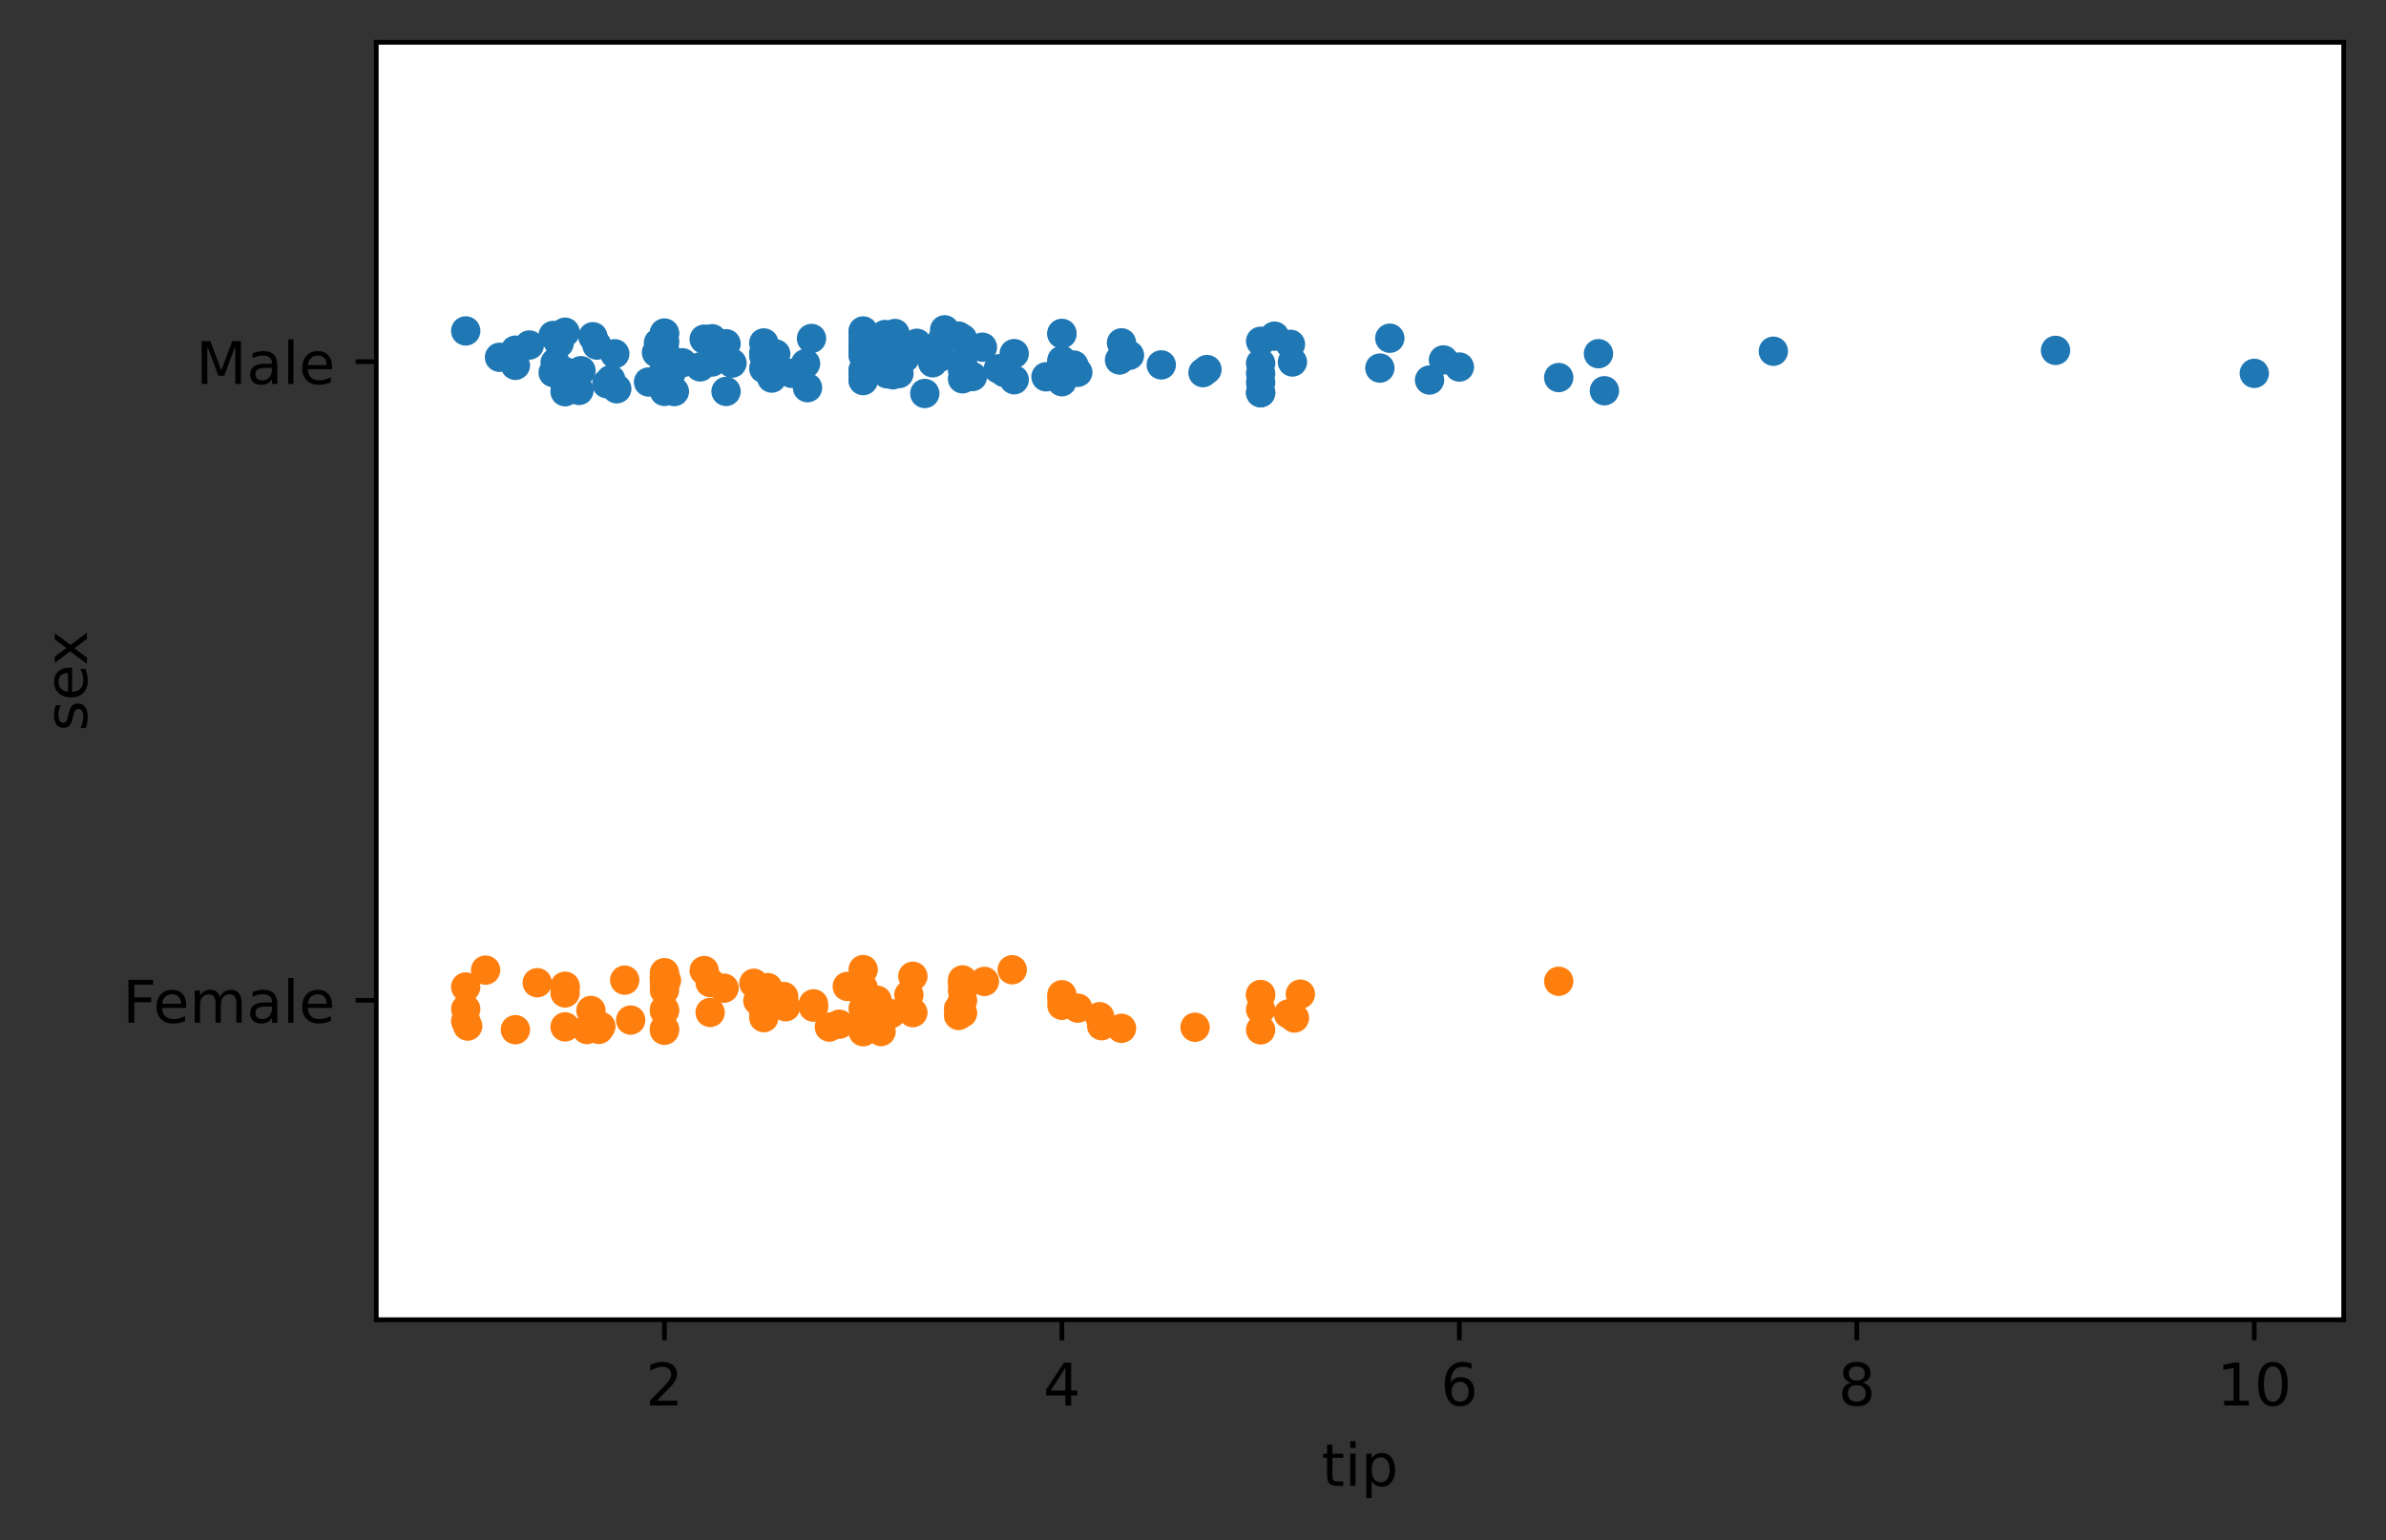 <?xml version="1.0" encoding="utf-8" standalone="no"?>
<!DOCTYPE svg PUBLIC "-//W3C//DTD SVG 1.1//EN"
  "http://www.w3.org/Graphics/SVG/1.1/DTD/svg11.dtd">
<!-- Created with matplotlib (https://matplotlib.org/) -->
<svg height="262.196pt" version="1.1" viewBox="0 0 406.033 262.196" width="406.033pt" xmlns="http://www.w3.org/2000/svg" xmlns:xlink="http://www.w3.org/1999/xlink">
 <rect x="0" y="0" width="406.033" height="262.196" fill="#333333" stroke="none"/>

 <defs>
  <style type="text/css">*{stroke-linecap:butt;stroke-linejoin:round;}</style>
 </defs>
 <g id="figure_1">
  <g id="patch_1">
   <path d="M 0 262.196 
L 406.033 262.196 
L 406.033 0 
L 0 0 
z
" style="fill:none;"/>
  </g>
  <g id="axes_1">
   <g id="patch_2">
    <path d="M 64.033 224.64 
L 398.833 224.64 
L 398.833 7.2 
L 64.033 7.2 
z
" style="fill:#ffffff;"/>
   </g>
   <g id="matplotlib.axis_1">
    <g id="xtick_1">
     <g id="line2d_1">
      <defs>
       <path d="M 0 0 
L 0 3.5 
" id="maabe9608e2" style="stroke:#000000;stroke-width:0.8;"/>
      </defs>
      <g>
       <use style="stroke:#000000;stroke-width:0.8;" x="113.069" xlink:href="#maabe9608e2" y="224.64"/>
      </g>
     </g>
     <g id="text_1">
      <!-- 2 -->
      <g transform="translate(109.888 239.238)scale(0.1 -0.1)">
       <defs>
        <path d="M 19.188 8.297 
L 53.609 8.297 
L 53.609 0 
L 7.328 0 
L 7.328 8.297 
Q 12.938 14.109 22.625 23.891 
Q 32.328 33.688 34.812 36.531 
Q 39.547 41.844 41.422 45.531 
Q 43.312 49.219 43.312 52.781 
Q 43.312 58.594 39.234 62.25 
Q 35.156 65.922 28.609 65.922 
Q 23.969 65.922 18.812 64.312 
Q 13.672 62.703 7.812 59.422 
L 7.812 69.391 
Q 13.766 71.781 18.938 73 
Q 24.125 74.219 28.422 74.219 
Q 39.75 74.219 46.484 68.547 
Q 53.219 62.891 53.219 53.422 
Q 53.219 48.922 51.531 44.891 
Q 49.859 40.875 45.406 35.406 
Q 44.188 33.984 37.641 27.219 
Q 31.109 20.453 19.188 8.297 
z
" id="DejaVuSans-50"/>
       </defs>
       <use xlink:href="#DejaVuSans-50"/>
      </g>
     </g>
    </g>
    <g id="xtick_2">
     <g id="line2d_2">
      <g>
       <use style="stroke:#000000;stroke-width:0.8;" x="180.706" xlink:href="#maabe9608e2" y="224.64"/>
      </g>
     </g>
     <g id="text_2">
      <!-- 4 -->
      <g transform="translate(177.524 239.238)scale(0.1 -0.1)">
       <defs>
        <path d="M 37.797 64.312 
L 12.891 25.391 
L 37.797 25.391 
z
M 35.203 72.906 
L 47.609 72.906 
L 47.609 25.391 
L 58.016 25.391 
L 58.016 17.188 
L 47.609 17.188 
L 47.609 0 
L 37.797 0 
L 37.797 17.188 
L 4.891 17.188 
L 4.891 26.703 
z
" id="DejaVuSans-52"/>
       </defs>
       <use xlink:href="#DejaVuSans-52"/>
      </g>
     </g>
    </g>
    <g id="xtick_3">
     <g id="line2d_3">
      <g>
       <use style="stroke:#000000;stroke-width:0.8;" x="248.342" xlink:href="#maabe9608e2" y="224.64"/>
      </g>
     </g>
     <g id="text_3">
      <!-- 6 -->
      <g transform="translate(245.161 239.238)scale(0.1 -0.1)">
       <defs>
        <path d="M 33.016 40.375 
Q 26.375 40.375 22.484 35.828 
Q 18.609 31.297 18.609 23.391 
Q 18.609 15.531 22.484 10.953 
Q 26.375 6.391 33.016 6.391 
Q 39.656 6.391 43.531 10.953 
Q 47.406 15.531 47.406 23.391 
Q 47.406 31.297 43.531 35.828 
Q 39.656 40.375 33.016 40.375 
z
M 52.594 71.297 
L 52.594 62.312 
Q 48.875 64.062 45.094 64.984 
Q 41.312 65.922 37.594 65.922 
Q 27.828 65.922 22.672 59.328 
Q 17.531 52.734 16.797 39.406 
Q 19.672 43.656 24.016 45.922 
Q 28.375 48.188 33.594 48.188 
Q 44.578 48.188 50.953 41.516 
Q 57.328 34.859 57.328 23.391 
Q 57.328 12.156 50.688 5.359 
Q 44.047 -1.422 33.016 -1.422 
Q 20.359 -1.422 13.672 8.266 
Q 6.984 17.969 6.984 36.375 
Q 6.984 53.656 15.188 63.938 
Q 23.391 74.219 37.203 74.219 
Q 40.922 74.219 44.703 73.484 
Q 48.484 72.75 52.594 71.297 
z
" id="DejaVuSans-54"/>
       </defs>
       <use xlink:href="#DejaVuSans-54"/>
      </g>
     </g>
    </g>
    <g id="xtick_4">
     <g id="line2d_4">
      <g>
       <use style="stroke:#000000;stroke-width:0.8;" x="315.978" xlink:href="#maabe9608e2" y="224.64"/>
      </g>
     </g>
     <g id="text_4">
      <!-- 8 -->
      <g transform="translate(312.797 239.238)scale(0.1 -0.1)">
       <defs>
        <path d="M 31.781 34.625 
Q 24.75 34.625 20.719 30.859 
Q 16.703 27.094 16.703 20.516 
Q 16.703 13.922 20.719 10.156 
Q 24.75 6.391 31.781 6.391 
Q 38.812 6.391 42.859 10.172 
Q 46.922 13.969 46.922 20.516 
Q 46.922 27.094 42.891 30.859 
Q 38.875 34.625 31.781 34.625 
z
M 21.922 38.812 
Q 15.578 40.375 12.031 44.719 
Q 8.5 49.078 8.5 55.328 
Q 8.5 64.062 14.719 69.141 
Q 20.953 74.219 31.781 74.219 
Q 42.672 74.219 48.875 69.141 
Q 55.078 64.062 55.078 55.328 
Q 55.078 49.078 51.531 44.719 
Q 48 40.375 41.703 38.812 
Q 48.828 37.156 52.797 32.312 
Q 56.781 27.484 56.781 20.516 
Q 56.781 9.906 50.312 4.234 
Q 43.844 -1.422 31.781 -1.422 
Q 19.734 -1.422 13.25 4.234 
Q 6.781 9.906 6.781 20.516 
Q 6.781 27.484 10.781 32.312 
Q 14.797 37.156 21.922 38.812 
z
M 18.312 54.391 
Q 18.312 48.734 21.844 45.562 
Q 25.391 42.391 31.781 42.391 
Q 38.141 42.391 41.719 45.562 
Q 45.312 48.734 45.312 54.391 
Q 45.312 60.062 41.719 63.234 
Q 38.141 66.406 31.781 66.406 
Q 25.391 66.406 21.844 63.234 
Q 18.312 60.062 18.312 54.391 
z
" id="DejaVuSans-56"/>
       </defs>
       <use xlink:href="#DejaVuSans-56"/>
      </g>
     </g>
    </g>
    <g id="xtick_5">
     <g id="line2d_5">
      <g>
       <use style="stroke:#000000;stroke-width:0.8;" x="383.615" xlink:href="#maabe9608e2" y="224.64"/>
      </g>
     </g>
     <g id="text_5">
      <!-- 10 -->
      <g transform="translate(377.252 239.238)scale(0.1 -0.1)">
       <defs>
        <path d="M 12.406 8.297 
L 28.516 8.297 
L 28.516 63.922 
L 10.984 60.406 
L 10.984 69.391 
L 28.422 72.906 
L 38.281 72.906 
L 38.281 8.297 
L 54.391 8.297 
L 54.391 0 
L 12.406 0 
z
" id="DejaVuSans-49"/>
        <path d="M 31.781 66.406 
Q 24.172 66.406 20.328 58.906 
Q 16.5 51.422 16.5 36.375 
Q 16.5 21.391 20.328 13.891 
Q 24.172 6.391 31.781 6.391 
Q 39.453 6.391 43.281 13.891 
Q 47.125 21.391 47.125 36.375 
Q 47.125 51.422 43.281 58.906 
Q 39.453 66.406 31.781 66.406 
z
M 31.781 74.219 
Q 44.047 74.219 50.516 64.516 
Q 56.984 54.828 56.984 36.375 
Q 56.984 17.969 50.516 8.266 
Q 44.047 -1.422 31.781 -1.422 
Q 19.531 -1.422 13.062 8.266 
Q 6.594 17.969 6.594 36.375 
Q 6.594 54.828 13.062 64.516 
Q 19.531 74.219 31.781 74.219 
z
" id="DejaVuSans-48"/>
       </defs>
       <use xlink:href="#DejaVuSans-49"/>
       <use x="63.623" xlink:href="#DejaVuSans-48"/>
      </g>
     </g>
    </g>
    <g id="text_6">
     <!-- tip -->
     <g transform="translate(224.909 252.917)scale(0.1 -0.1)">
      <defs>
       <path d="M 18.312 70.219 
L 18.312 54.688 
L 36.812 54.688 
L 36.812 47.703 
L 18.312 47.703 
L 18.312 18.016 
Q 18.312 11.328 20.141 9.422 
Q 21.969 7.516 27.594 7.516 
L 36.812 7.516 
L 36.812 0 
L 27.594 0 
Q 17.188 0 13.234 3.875 
Q 9.281 7.766 9.281 18.016 
L 9.281 47.703 
L 2.688 47.703 
L 2.688 54.688 
L 9.281 54.688 
L 9.281 70.219 
z
" id="DejaVuSans-116"/>
       <path d="M 9.422 54.688 
L 18.406 54.688 
L 18.406 0 
L 9.422 0 
z
M 9.422 75.984 
L 18.406 75.984 
L 18.406 64.594 
L 9.422 64.594 
z
" id="DejaVuSans-105"/>
       <path d="M 18.109 8.203 
L 18.109 -20.797 
L 9.078 -20.797 
L 9.078 54.688 
L 18.109 54.688 
L 18.109 46.391 
Q 20.953 51.266 25.266 53.625 
Q 29.594 56 35.594 56 
Q 45.562 56 51.781 48.094 
Q 58.016 40.188 58.016 27.297 
Q 58.016 14.406 51.781 6.484 
Q 45.562 -1.422 35.594 -1.422 
Q 29.594 -1.422 25.266 0.953 
Q 20.953 3.328 18.109 8.203 
z
M 48.688 27.297 
Q 48.688 37.203 44.609 42.844 
Q 40.531 48.484 33.406 48.484 
Q 26.266 48.484 22.188 42.844 
Q 18.109 37.203 18.109 27.297 
Q 18.109 17.391 22.188 11.75 
Q 26.266 6.109 33.406 6.109 
Q 40.531 6.109 44.609 11.75 
Q 48.688 17.391 48.688 27.297 
z
" id="DejaVuSans-112"/>
      </defs>
      <use xlink:href="#DejaVuSans-116"/>
      <use x="39.209" xlink:href="#DejaVuSans-105"/>
      <use x="66.992" xlink:href="#DejaVuSans-112"/>
     </g>
    </g>
   </g>
   <g id="matplotlib.axis_2">
    <g id="ytick_1">
     <g id="line2d_6">
      <defs>
       <path d="M 0 0 
L -3.5 0 
" id="mf43b965fa9" style="stroke:#000000;stroke-width:0.8;"/>
      </defs>
      <g>
       <use style="stroke:#000000;stroke-width:0.8;" x="64.033" xlink:href="#mf43b965fa9" y="61.56"/>
      </g>
     </g>
     <g id="text_7">
      <!-- Male -->
      <g transform="translate(33.345 65.359)scale(0.1 -0.1)">
       <defs>
        <path d="M 9.812 72.906 
L 24.516 72.906 
L 43.109 23.297 
L 61.812 72.906 
L 76.516 72.906 
L 76.516 0 
L 66.891 0 
L 66.891 64.016 
L 48.094 14.016 
L 38.188 14.016 
L 19.391 64.016 
L 19.391 0 
L 9.812 0 
z
" id="DejaVuSans-77"/>
        <path d="M 34.281 27.484 
Q 23.391 27.484 19.188 25 
Q 14.984 22.516 14.984 16.5 
Q 14.984 11.719 18.141 8.906 
Q 21.297 6.109 26.703 6.109 
Q 34.188 6.109 38.703 11.406 
Q 43.219 16.703 43.219 25.484 
L 43.219 27.484 
z
M 52.203 31.203 
L 52.203 0 
L 43.219 0 
L 43.219 8.297 
Q 40.141 3.328 35.547 0.953 
Q 30.953 -1.422 24.312 -1.422 
Q 15.922 -1.422 10.953 3.297 
Q 6 8.016 6 15.922 
Q 6 25.141 12.172 29.828 
Q 18.359 34.516 30.609 34.516 
L 43.219 34.516 
L 43.219 35.406 
Q 43.219 41.609 39.141 45 
Q 35.062 48.391 27.688 48.391 
Q 23 48.391 18.547 47.266 
Q 14.109 46.141 10.016 43.891 
L 10.016 52.203 
Q 14.938 54.109 19.578 55.047 
Q 24.219 56 28.609 56 
Q 40.484 56 46.344 49.844 
Q 52.203 43.703 52.203 31.203 
z
" id="DejaVuSans-97"/>
        <path d="M 9.422 75.984 
L 18.406 75.984 
L 18.406 0 
L 9.422 0 
z
" id="DejaVuSans-108"/>
        <path d="M 56.203 29.594 
L 56.203 25.203 
L 14.891 25.203 
Q 15.484 15.922 20.484 11.062 
Q 25.484 6.203 34.422 6.203 
Q 39.594 6.203 44.453 7.469 
Q 49.312 8.734 54.109 11.281 
L 54.109 2.781 
Q 49.266 0.734 44.188 -0.344 
Q 39.109 -1.422 33.891 -1.422 
Q 20.797 -1.422 13.156 6.188 
Q 5.516 13.812 5.516 26.812 
Q 5.516 40.234 12.766 48.109 
Q 20.016 56 32.328 56 
Q 43.359 56 49.781 48.891 
Q 56.203 41.797 56.203 29.594 
z
M 47.219 32.234 
Q 47.125 39.594 43.094 43.984 
Q 39.062 48.391 32.422 48.391 
Q 24.906 48.391 20.391 44.141 
Q 15.875 39.891 15.188 32.172 
z
" id="DejaVuSans-101"/>
       </defs>
       <use xlink:href="#DejaVuSans-77"/>
       <use x="86.279" xlink:href="#DejaVuSans-97"/>
       <use x="147.559" xlink:href="#DejaVuSans-108"/>
       <use x="175.342" xlink:href="#DejaVuSans-101"/>
      </g>
     </g>
    </g>
    <g id="ytick_2">
     <g id="line2d_7">
      <g>
       <use style="stroke:#000000;stroke-width:0.8;" x="64.033" xlink:href="#mf43b965fa9" y="170.28"/>
      </g>
     </g>
     <g id="text_8">
      <!-- Female -->
      <g transform="translate(20.878 174.079)scale(0.1 -0.1)">
       <defs>
        <path d="M 9.812 72.906 
L 51.703 72.906 
L 51.703 64.594 
L 19.672 64.594 
L 19.672 43.109 
L 48.578 43.109 
L 48.578 34.812 
L 19.672 34.812 
L 19.672 0 
L 9.812 0 
z
" id="DejaVuSans-70"/>
        <path d="M 52 44.188 
Q 55.375 50.25 60.062 53.125 
Q 64.75 56 71.094 56 
Q 79.641 56 84.281 50.016 
Q 88.922 44.047 88.922 33.016 
L 88.922 0 
L 79.891 0 
L 79.891 32.719 
Q 79.891 40.578 77.094 44.375 
Q 74.312 48.188 68.609 48.188 
Q 61.625 48.188 57.562 43.547 
Q 53.516 38.922 53.516 30.906 
L 53.516 0 
L 44.484 0 
L 44.484 32.719 
Q 44.484 40.625 41.703 44.406 
Q 38.922 48.188 33.109 48.188 
Q 26.219 48.188 22.156 43.531 
Q 18.109 38.875 18.109 30.906 
L 18.109 0 
L 9.078 0 
L 9.078 54.688 
L 18.109 54.688 
L 18.109 46.188 
Q 21.188 51.219 25.484 53.609 
Q 29.781 56 35.688 56 
Q 41.656 56 45.828 52.969 
Q 50 49.953 52 44.188 
z
" id="DejaVuSans-109"/>
       </defs>
       <use xlink:href="#DejaVuSans-70"/>
       <use x="52.02" xlink:href="#DejaVuSans-101"/>
       <use x="113.543" xlink:href="#DejaVuSans-109"/>
       <use x="210.955" xlink:href="#DejaVuSans-97"/>
       <use x="272.234" xlink:href="#DejaVuSans-108"/>
       <use x="300.018" xlink:href="#DejaVuSans-101"/>
      </g>
     </g>
    </g>
    <g id="text_9">
     <!-- sex -->
     <g transform="translate(14.798 124.473)rotate(-90)scale(0.1 -0.1)">
      <defs>
       <path d="M 44.281 53.078 
L 44.281 44.578 
Q 40.484 46.531 36.375 47.5 
Q 32.281 48.484 27.875 48.484 
Q 21.188 48.484 17.844 46.438 
Q 14.5 44.391 14.5 40.281 
Q 14.5 37.156 16.891 35.375 
Q 19.281 33.594 26.516 31.984 
L 29.594 31.297 
Q 39.156 29.25 43.188 25.516 
Q 47.219 21.781 47.219 15.094 
Q 47.219 7.469 41.188 3.016 
Q 35.156 -1.422 24.609 -1.422 
Q 20.219 -1.422 15.453 -0.562 
Q 10.688 0.297 5.422 2 
L 5.422 11.281 
Q 10.406 8.688 15.234 7.391 
Q 20.062 6.109 24.812 6.109 
Q 31.156 6.109 34.562 8.281 
Q 37.984 10.453 37.984 14.406 
Q 37.984 18.062 35.516 20.016 
Q 33.062 21.969 24.703 23.781 
L 21.578 24.516 
Q 13.234 26.266 9.516 29.906 
Q 5.812 33.547 5.812 39.891 
Q 5.812 47.609 11.281 51.797 
Q 16.75 56 26.812 56 
Q 31.781 56 36.172 55.266 
Q 40.578 54.547 44.281 53.078 
z
" id="DejaVuSans-115"/>
       <path d="M 54.891 54.688 
L 35.109 28.078 
L 55.906 0 
L 45.312 0 
L 29.391 21.484 
L 13.484 0 
L 2.875 0 
L 24.125 28.609 
L 4.688 54.688 
L 15.281 54.688 
L 29.781 35.203 
L 44.281 54.688 
z
" id="DejaVuSans-120"/>
      </defs>
      <use xlink:href="#DejaVuSans-115"/>
      <use x="52.1" xlink:href="#DejaVuSans-101"/>
      <use x="111.873" xlink:href="#DejaVuSans-120"/>
     </g>
    </g>
   </g>
   <g id="patch_3">
    <path d="M 64.033 224.64 
L 64.033 7.2 
" style="fill:none;stroke:#000000;stroke-linecap:square;stroke-linejoin:miter;stroke-width:0.8;"/>
   </g>
   <g id="patch_4">
    <path d="M 398.833 224.64 
L 398.833 7.2 
" style="fill:none;stroke:#000000;stroke-linecap:square;stroke-linejoin:miter;stroke-width:0.8;"/>
   </g>
   <g id="patch_5">
    <path d="M 64.033 224.64 
L 398.833 224.64 
" style="fill:none;stroke:#000000;stroke-linecap:square;stroke-linejoin:miter;stroke-width:0.8;"/>
   </g>
   <g id="patch_6">
    <path d="M 64.033 7.2 
L 398.833 7.2 
" style="fill:none;stroke:#000000;stroke-linecap:square;stroke-linejoin:miter;stroke-width:0.8;"/>
   </g>
   <g id="PathCollection_1">
    <defs>
     <path d="M 0 2.5 
C 0.663 2.5 1.299 2.237 1.768 1.768 
C 2.237 1.299 2.5 0.663 2.5 -0 
C 2.5 -0.663 2.237 -1.299 1.768 -1.768 
C 1.299 -2.237 0.663 -2.5 0 -2.5 
C -0.663 -2.5 -1.299 -2.237 -1.768 -1.768 
C -2.237 -1.299 -2.5 -0.663 -2.5 0 
C -2.5 0.663 -2.237 1.299 -1.768 1.768 
C -1.299 2.237 -0.663 2.5 0 2.5 
z
" id="C0_0_c4a3fa98b9"/>
    </defs>
    <g clip-path="url(#p39bb96e630)">
     <use style="fill:#1f77b4;" x="101.571" xlink:href="#C0_0_c4a3fa98b9" y="58.737"/>
    </g>
    <g clip-path="url(#p39bb96e630)">
     <use style="fill:#1f77b4;" x="163.796" xlink:href="#C0_0_c4a3fa98b9" y="64.477"/>
    </g>
    <g clip-path="url(#p39bb96e630)">
     <use style="fill:#1f77b4;" x="157.371" xlink:href="#C0_0_c4a3fa98b9" y="66.977"/>
    </g>
    <g clip-path="url(#p39bb96e630)">
     <use style="fill:#1f77b4;" x="204.716" xlink:href="#C0_0_c4a3fa98b9" y="63.426"/>
    </g>
    <g clip-path="url(#p39bb96e630)">
     <use style="fill:#1f77b4;" x="113.069" xlink:href="#C0_0_c4a3fa98b9" y="64.411"/>
    </g>
    <g clip-path="url(#p39bb96e630)">
     <use style="fill:#1f77b4;" x="150.946" xlink:href="#C0_0_c4a3fa98b9" y="63.623"/>
    </g>
    <g clip-path="url(#p39bb96e630)">
     <use style="fill:#1f77b4;" x="111.716" xlink:href="#C0_0_c4a3fa98b9" y="60.027"/>
    </g>
    <g clip-path="url(#p39bb96e630)">
     <use style="fill:#1f77b4;" x="154.666" xlink:href="#C0_0_c4a3fa98b9" y="59.198"/>
    </g>
    <g clip-path="url(#p39bb96e630)">
     <use style="fill:#1f77b4;" x="103.262" xlink:href="#C0_0_c4a3fa98b9" y="65.316"/>
    </g>
    <g clip-path="url(#p39bb96e630)">
     <use style="fill:#1f77b4;" x="98.527" xlink:href="#C0_0_c4a3fa98b9" y="66.454"/>
    </g>
    <g clip-path="url(#p39bb96e630)">
     <use style="fill:#1f77b4;" x="146.887" xlink:href="#C0_0_c4a3fa98b9" y="63.333"/>
    </g>
    <g clip-path="url(#p39bb96e630)">
     <use style="fill:#1f77b4;" x="178" xlink:href="#C0_0_c4a3fa98b9" y="64.138"/>
    </g>
    <g clip-path="url(#p39bb96e630)">
     <use style="fill:#1f77b4;" x="170.898" xlink:href="#C0_0_c4a3fa98b9" y="63.409"/>
    </g>
    <g clip-path="url(#p39bb96e630)">
     <use style="fill:#1f77b4;" x="158.724" xlink:href="#C0_0_c4a3fa98b9" y="61.751"/>
    </g>
    <g clip-path="url(#p39bb96e630)">
     <use style="fill:#1f77b4;" x="183.411" xlink:href="#C0_0_c4a3fa98b9" y="63.372"/>
    </g>
    <g clip-path="url(#p39bb96e630)">
     <use style="fill:#1f77b4;" x="301.775" xlink:href="#C0_0_c4a3fa98b9" y="59.785"/>
    </g>
    <g clip-path="url(#p39bb96e630)">
     <use style="fill:#1f77b4;" x="152.975" xlink:href="#C0_0_c4a3fa98b9" y="63.588"/>
    </g>
    <g clip-path="url(#p39bb96e630)">
     <use style="fill:#1f77b4;" x="124.567" xlink:href="#C0_0_c4a3fa98b9" y="61.81"/>
    </g>
    <g clip-path="url(#p39bb96e630)">
     <use style="fill:#1f77b4;" x="113.069" xlink:href="#C0_0_c4a3fa98b9" y="58.351"/>
    </g>
    <g clip-path="url(#p39bb96e630)">
     <use style="fill:#1f77b4;" x="113.069" xlink:href="#C0_0_c4a3fa98b9" y="60.844"/>
    </g>
    <g clip-path="url(#p39bb96e630)">
     <use style="fill:#1f77b4;" x="190.851" xlink:href="#C0_0_c4a3fa98b9" y="58.356"/>
    </g>
    <g clip-path="url(#p39bb96e630)">
     <use style="fill:#1f77b4;" x="94.469" xlink:href="#C0_0_c4a3fa98b9" y="61.727"/>
    </g>
    <g clip-path="url(#p39bb96e630)">
     <use style="fill:#1f77b4;" x="129.978" xlink:href="#C0_0_c4a3fa98b9" y="62.735"/>
    </g>
    <g clip-path="url(#p39bb96e630)">
     <use style="fill:#1f77b4;" x="156.018" xlink:href="#C0_0_c4a3fa98b9" y="58.428"/>
    </g>
    <g clip-path="url(#p39bb96e630)">
     <use style="fill:#1f77b4;" x="167.178" xlink:href="#C0_0_c4a3fa98b9" y="59.096"/>
    </g>
    <g clip-path="url(#p39bb96e630)">
     <use style="fill:#1f77b4;" x="113.069" xlink:href="#C0_0_c4a3fa98b9" y="56.685"/>
    </g>
    <g clip-path="url(#p39bb96e630)">
     <use style="fill:#1f77b4;" x="123.553" xlink:href="#C0_0_c4a3fa98b9" y="58.504"/>
    </g>
    <g clip-path="url(#p39bb96e630)">
     <use style="fill:#1f77b4;" x="214.524" xlink:href="#C0_0_c4a3fa98b9" y="58.089"/>
    </g>
    <g clip-path="url(#p39bb96e630)">
     <use style="fill:#1f77b4;" x="121.186" xlink:href="#C0_0_c4a3fa98b9" y="57.657"/>
    </g>
    <g clip-path="url(#p39bb96e630)">
     <use style="fill:#1f77b4;" x="131.331" xlink:href="#C0_0_c4a3fa98b9" y="64.354"/>
    </g>
    <g clip-path="url(#p39bb96e630)">
     <use style="fill:#1f77b4;" x="148.916" xlink:href="#C0_0_c4a3fa98b9" y="57.816"/>
    </g>
    <g clip-path="url(#p39bb96e630)">
     <use style="fill:#1f77b4;" x="90.073" xlink:href="#C0_0_c4a3fa98b9" y="58.727"/>
    </g>
    <g clip-path="url(#p39bb96e630)">
     <use style="fill:#1f77b4;" x="234.815" xlink:href="#C0_0_c4a3fa98b9" y="62.652"/>
    </g>
    <g clip-path="url(#p39bb96e630)">
     <use style="fill:#1f77b4;" x="146.887" xlink:href="#C0_0_c4a3fa98b9" y="56.335"/>
    </g>
    <g clip-path="url(#p39bb96e630)">
     <use style="fill:#1f77b4;" x="214.524" xlink:href="#C0_0_c4a3fa98b9" y="66.838"/>
    </g>
    <g clip-path="url(#p39bb96e630)">
     <use style="fill:#1f77b4;" x="248.342" xlink:href="#C0_0_c4a3fa98b9" y="62.475"/>
    </g>
    <g clip-path="url(#p39bb96e630)">
     <use style="fill:#1f77b4;" x="114.76" xlink:href="#C0_0_c4a3fa98b9" y="66.645"/>
    </g>
    <g clip-path="url(#p39bb96e630)">
     <use style="fill:#1f77b4;" x="146.887" xlink:href="#C0_0_c4a3fa98b9" y="60.532"/>
    </g>
    <g clip-path="url(#p39bb96e630)">
     <use style="fill:#1f77b4;" x="129.978" xlink:href="#C0_0_c4a3fa98b9" y="60.55"/>
    </g>
    <g clip-path="url(#p39bb96e630)">
     <use style="fill:#1f77b4;" x="98.189" xlink:href="#C0_0_c4a3fa98b9" y="63.544"/>
    </g>
    <g clip-path="url(#p39bb96e630)">
     <use style="fill:#1f77b4;" x="192.204" xlink:href="#C0_0_c4a3fa98b9" y="60.475"/>
    </g>
    <g clip-path="url(#p39bb96e630)">
     <use style="fill:#1f77b4;" x="164.135" xlink:href="#C0_0_c4a3fa98b9" y="64.267"/>
    </g>
    <g clip-path="url(#p39bb96e630)">
     <use style="fill:#1f77b4;" x="146.887" xlink:href="#C0_0_c4a3fa98b9" y="56.643"/>
    </g>
    <g clip-path="url(#p39bb96e630)">
     <use style="fill:#1f77b4;" x="104.953" xlink:href="#C0_0_c4a3fa98b9" y="66.178"/>
    </g>
    <g clip-path="url(#p39bb96e630)">
     <use style="fill:#1f77b4;" x="273.029" xlink:href="#C0_0_c4a3fa98b9" y="66.511"/>
    </g>
    <g clip-path="url(#p39bb96e630)">
     <use style="fill:#1f77b4;" x="153.989" xlink:href="#C0_0_c4a3fa98b9" y="60.889"/>
    </g>
    <g clip-path="url(#p39bb96e630)">
     <use style="fill:#1f77b4;" x="113.069" xlink:href="#C0_0_c4a3fa98b9" y="61.717"/>
    </g>
    <g clip-path="url(#p39bb96e630)">
     <use style="fill:#1f77b4;" x="112.393" xlink:href="#C0_0_c4a3fa98b9" y="58.385"/>
    </g>
    <g clip-path="url(#p39bb96e630)">
     <use style="fill:#1f77b4;" x="172.589" xlink:href="#C0_0_c4a3fa98b9" y="60.189"/>
    </g>
    <g clip-path="url(#p39bb96e630)">
     <use style="fill:#1f77b4;" x="134.713" xlink:href="#C0_0_c4a3fa98b9" y="63.553"/>
    </g>
    <g clip-path="url(#p39bb96e630)">
     <use style="fill:#1f77b4;" x="151.96" xlink:href="#C0_0_c4a3fa98b9" y="63.791"/>
    </g>
    <g clip-path="url(#p39bb96e630)">
     <use style="fill:#1f77b4;" x="113.407" xlink:href="#C0_0_c4a3fa98b9" y="61.09"/>
    </g>
    <g clip-path="url(#p39bb96e630)">
     <use style="fill:#1f77b4;" x="116.113" xlink:href="#C0_0_c4a3fa98b9" y="61.749"/>
    </g>
    <g clip-path="url(#p39bb96e630)">
     <use style="fill:#1f77b4;" x="112.055" xlink:href="#C0_0_c4a3fa98b9" y="58.352"/>
    </g>
    <g clip-path="url(#p39bb96e630)">
     <use style="fill:#1f77b4;" x="87.706" xlink:href="#C0_0_c4a3fa98b9" y="59.6"/>
    </g>
    <g clip-path="url(#p39bb96e630)">
     <use style="fill:#1f77b4;" x="149.593" xlink:href="#C0_0_c4a3fa98b9" y="61.51"/>
    </g>
    <g clip-path="url(#p39bb96e630)">
     <use style="fill:#1f77b4;" x="180.706" xlink:href="#C0_0_c4a3fa98b9" y="62.116"/>
    </g>
    <g clip-path="url(#p39bb96e630)">
     <use style="fill:#1f77b4;" x="146.887" xlink:href="#C0_0_c4a3fa98b9" y="60.226"/>
    </g>
    <g clip-path="url(#p39bb96e630)">
     <use style="fill:#1f77b4;" x="137.08" xlink:href="#C0_0_c4a3fa98b9" y="61.896"/>
    </g>
    <g clip-path="url(#p39bb96e630)">
     <use style="fill:#1f77b4;" x="146.887" xlink:href="#C0_0_c4a3fa98b9" y="63.059"/>
    </g>
    <g clip-path="url(#p39bb96e630)">
     <use style="fill:#1f77b4;" x="160.415" xlink:href="#C0_0_c4a3fa98b9" y="57.713"/>
    </g>
    <g clip-path="url(#p39bb96e630)">
     <use style="fill:#1f77b4;" x="214.524" xlink:href="#C0_0_c4a3fa98b9" y="61.83"/>
    </g>
    <g clip-path="url(#p39bb96e630)">
     <use style="fill:#1f77b4;" x="114.084" xlink:href="#C0_0_c4a3fa98b9" y="65.874"/>
    </g>
    <g clip-path="url(#p39bb96e630)">
     <use style="fill:#1f77b4;" x="113.069" xlink:href="#C0_0_c4a3fa98b9" y="63.276"/>
    </g>
    <g clip-path="url(#p39bb96e630)">
     <use style="fill:#1f77b4;" x="180.706" xlink:href="#C0_0_c4a3fa98b9" y="63.394"/>
    </g>
    <g clip-path="url(#p39bb96e630)">
     <use style="fill:#1f77b4;" x="243.269" xlink:href="#C0_0_c4a3fa98b9" y="64.689"/>
    </g>
    <g clip-path="url(#p39bb96e630)">
     <use style="fill:#1f77b4;" x="146.887" xlink:href="#C0_0_c4a3fa98b9" y="59.738"/>
    </g>
    <g clip-path="url(#p39bb96e630)">
     <use style="fill:#1f77b4;" x="146.887" xlink:href="#C0_0_c4a3fa98b9" y="62.967"/>
    </g>
    <g clip-path="url(#p39bb96e630)">
     <use style="fill:#1f77b4;" x="163.796" xlink:href="#C0_0_c4a3fa98b9" y="63.011"/>
    </g>
    <g clip-path="url(#p39bb96e630)">
     <use style="fill:#1f77b4;" x="205.393" xlink:href="#C0_0_c4a3fa98b9" y="62.905"/>
    </g>
    <g clip-path="url(#p39bb96e630)">
     <use style="fill:#1f77b4;" x="180.706" xlink:href="#C0_0_c4a3fa98b9" y="64.147"/>
    </g>
    <g clip-path="url(#p39bb96e630)">
     <use style="fill:#1f77b4;" x="96.16" xlink:href="#C0_0_c4a3fa98b9" y="66.677"/>
    </g>
    <g clip-path="url(#p39bb96e630)">
     <use style="fill:#1f77b4;" x="146.887" xlink:href="#C0_0_c4a3fa98b9" y="64.783"/>
    </g>
    <g clip-path="url(#p39bb96e630)">
     <use style="fill:#1f77b4;" x="96.16" xlink:href="#C0_0_c4a3fa98b9" y="63.26"/>
    </g>
    <g clip-path="url(#p39bb96e630)">
     <use style="fill:#1f77b4;" x="100.895" xlink:href="#C0_0_c4a3fa98b9" y="57.317"/>
    </g>
    <g clip-path="url(#p39bb96e630)">
     <use style="fill:#1f77b4;" x="182.735" xlink:href="#C0_0_c4a3fa98b9" y="62.139"/>
    </g>
    <g clip-path="url(#p39bb96e630)">
     <use style="fill:#1f77b4;" x="190.513" xlink:href="#C0_0_c4a3fa98b9" y="61.275"/>
    </g>
    <g clip-path="url(#p39bb96e630)">
     <use style="fill:#1f77b4;" x="172.589" xlink:href="#C0_0_c4a3fa98b9" y="64.639"/>
    </g>
    <g clip-path="url(#p39bb96e630)">
     <use style="fill:#1f77b4;" x="146.887" xlink:href="#C0_0_c4a3fa98b9" y="58.108"/>
    </g>
    <g clip-path="url(#p39bb96e630)">
     <use style="fill:#1f77b4;" x="180.706" xlink:href="#C0_0_c4a3fa98b9" y="64.011"/>
    </g>
    <g clip-path="url(#p39bb96e630)">
     <use style="fill:#1f77b4;" x="131.669" xlink:href="#C0_0_c4a3fa98b9" y="60.195"/>
    </g>
    <g clip-path="url(#p39bb96e630)">
     <use style="fill:#1f77b4;" x="216.891" xlink:href="#C0_0_c4a3fa98b9" y="57.218"/>
    </g>
    <g clip-path="url(#p39bb96e630)">
     <use style="fill:#1f77b4;" x="123.553" xlink:href="#C0_0_c4a3fa98b9" y="66.627"/>
    </g>
    <g clip-path="url(#p39bb96e630)">
     <use style="fill:#1f77b4;" x="129.978" xlink:href="#C0_0_c4a3fa98b9" y="58.371"/>
    </g>
    <g clip-path="url(#p39bb96e630)">
     <use style="fill:#1f77b4;" x="113.069" xlink:href="#C0_0_c4a3fa98b9" y="63.209"/>
    </g>
    <g clip-path="url(#p39bb96e630)">
     <use style="fill:#1f77b4;" x="95.484" xlink:href="#C0_0_c4a3fa98b9" y="63.54"/>
    </g>
    <g clip-path="url(#p39bb96e630)">
     <use style="fill:#1f77b4;" x="119.156" xlink:href="#C0_0_c4a3fa98b9" y="62.452"/>
    </g>
    <g clip-path="url(#p39bb96e630)">
     <use style="fill:#1f77b4;" x="96.16" xlink:href="#C0_0_c4a3fa98b9" y="65.438"/>
    </g>
    <g clip-path="url(#p39bb96e630)">
     <use style="fill:#1f77b4;" x="113.069" xlink:href="#C0_0_c4a3fa98b9" y="57.978"/>
    </g>
    <g clip-path="url(#p39bb96e630)">
     <use style="fill:#1f77b4;" x="272.015" xlink:href="#C0_0_c4a3fa98b9" y="60.203"/>
    </g>
    <g clip-path="url(#p39bb96e630)">
     <use style="fill:#1f77b4;" x="214.524" xlink:href="#C0_0_c4a3fa98b9" y="65.101"/>
    </g>
    <g clip-path="url(#p39bb96e630)">
     <use style="fill:#1f77b4;" x="103.938" xlink:href="#C0_0_c4a3fa98b9" y="64.609"/>
    </g>
    <g clip-path="url(#p39bb96e630)">
     <use style="fill:#1f77b4;" x="113.069" xlink:href="#C0_0_c4a3fa98b9" y="62.593"/>
    </g>
    <g clip-path="url(#p39bb96e630)">
     <use style="fill:#1f77b4;" x="129.978" xlink:href="#C0_0_c4a3fa98b9" y="60.066"/>
    </g>
    <g clip-path="url(#p39bb96e630)">
     <use style="fill:#1f77b4;" x="113.069" xlink:href="#C0_0_c4a3fa98b9" y="59.867"/>
    </g>
    <g clip-path="url(#p39bb96e630)">
     <use style="fill:#1f77b4;" x="138.095" xlink:href="#C0_0_c4a3fa98b9" y="57.615"/>
    </g>
    <g clip-path="url(#p39bb96e630)">
     <use style="fill:#1f77b4;" x="113.069" xlink:href="#C0_0_c4a3fa98b9" y="59.542"/>
    </g>
    <g clip-path="url(#p39bb96e630)">
     <use style="fill:#1f77b4;" x="113.069" xlink:href="#C0_0_c4a3fa98b9" y="60.566"/>
    </g>
    <g clip-path="url(#p39bb96e630)">
     <use style="fill:#1f77b4;" x="214.524" xlink:href="#C0_0_c4a3fa98b9" y="63.567"/>
    </g>
    <g clip-path="url(#p39bb96e630)">
     <use style="fill:#1f77b4;" x="113.069" xlink:href="#C0_0_c4a3fa98b9" y="66.623"/>
    </g>
    <g clip-path="url(#p39bb96e630)">
     <use style="fill:#1f77b4;" x="163.796" xlink:href="#C0_0_c4a3fa98b9" y="57.647"/>
    </g>
    <g clip-path="url(#p39bb96e630)">
     <use style="fill:#1f77b4;" x="129.978" xlink:href="#C0_0_c4a3fa98b9" y="60.394"/>
    </g>
    <g clip-path="url(#p39bb96e630)">
     <use style="fill:#1f77b4;" x="113.069" xlink:href="#C0_0_c4a3fa98b9" y="64.4"/>
    </g>
    <g clip-path="url(#p39bb96e630)">
     <use style="fill:#1f77b4;" x="163.12" xlink:href="#C0_0_c4a3fa98b9" y="57.209"/>
    </g>
    <g clip-path="url(#p39bb96e630)">
     <use style="fill:#1f77b4;" x="121.186" xlink:href="#C0_0_c4a3fa98b9" y="61.614"/>
    </g>
    <g clip-path="url(#p39bb96e630)">
     <use style="fill:#1f77b4;" x="197.615" xlink:href="#C0_0_c4a3fa98b9" y="62.111"/>
    </g>
    <g clip-path="url(#p39bb96e630)">
     <use style="fill:#1f77b4;" x="383.615" xlink:href="#C0_0_c4a3fa98b9" y="63.551"/>
    </g>
    <g clip-path="url(#p39bb96e630)">
     <use style="fill:#1f77b4;" x="152.298" xlink:href="#C0_0_c4a3fa98b9" y="56.766"/>
    </g>
    <g clip-path="url(#p39bb96e630)">
     <use style="fill:#1f77b4;" x="219.596" xlink:href="#C0_0_c4a3fa98b9" y="58.605"/>
    </g>
    <g clip-path="url(#p39bb96e630)">
     <use style="fill:#1f77b4;" x="152.975" xlink:href="#C0_0_c4a3fa98b9" y="60.68"/>
    </g>
    <g clip-path="url(#p39bb96e630)">
     <use style="fill:#1f77b4;" x="180.706" xlink:href="#C0_0_c4a3fa98b9" y="64.973"/>
    </g>
    <g clip-path="url(#p39bb96e630)">
     <use style="fill:#1f77b4;" x="150.607" xlink:href="#C0_0_c4a3fa98b9" y="56.942"/>
    </g>
    <g clip-path="url(#p39bb96e630)">
     <use style="fill:#1f77b4;" x="113.069" xlink:href="#C0_0_c4a3fa98b9" y="65.811"/>
    </g>
    <g clip-path="url(#p39bb96e630)">
     <use style="fill:#1f77b4;" x="113.069" xlink:href="#C0_0_c4a3fa98b9" y="65.588"/>
    </g>
    <g clip-path="url(#p39bb96e630)">
     <use style="fill:#1f77b4;" x="165.487" xlink:href="#C0_0_c4a3fa98b9" y="64.097"/>
    </g>
    <g clip-path="url(#p39bb96e630)">
     <use style="fill:#1f77b4;" x="169.884" xlink:href="#C0_0_c4a3fa98b9" y="62.776"/>
    </g>
    <g clip-path="url(#p39bb96e630)">
     <use style="fill:#1f77b4;" x="236.506" xlink:href="#C0_0_c4a3fa98b9" y="57.568"/>
    </g>
    <g clip-path="url(#p39bb96e630)">
     <use style="fill:#1f77b4;" x="163.796" xlink:href="#C0_0_c4a3fa98b9" y="61.793"/>
    </g>
    <g clip-path="url(#p39bb96e630)">
     <use style="fill:#1f77b4;" x="265.251" xlink:href="#C0_0_c4a3fa98b9" y="64.266"/>
    </g>
    <g clip-path="url(#p39bb96e630)">
     <use style="fill:#1f77b4;" x="146.887" xlink:href="#C0_0_c4a3fa98b9" y="59.452"/>
    </g>
    <g clip-path="url(#p39bb96e630)">
     <use style="fill:#1f77b4;" x="214.524" xlink:href="#C0_0_c4a3fa98b9" y="66.849"/>
    </g>
    <g clip-path="url(#p39bb96e630)">
     <use style="fill:#1f77b4;" x="113.069" xlink:href="#C0_0_c4a3fa98b9" y="62.936"/>
    </g>
    <g clip-path="url(#p39bb96e630)">
     <use style="fill:#1f77b4;" x="180.706" xlink:href="#C0_0_c4a3fa98b9" y="56.752"/>
    </g>
    <g clip-path="url(#p39bb96e630)">
     <use style="fill:#1f77b4;" x="96.16" xlink:href="#C0_0_c4a3fa98b9" y="56.544"/>
    </g>
    <g clip-path="url(#p39bb96e630)">
     <use style="fill:#1f77b4;" x="132.007" xlink:href="#C0_0_c4a3fa98b9" y="60.252"/>
    </g>
    <g clip-path="url(#p39bb96e630)">
     <use style="fill:#1f77b4;" x="113.746" xlink:href="#C0_0_c4a3fa98b9" y="60.966"/>
    </g>
    <g clip-path="url(#p39bb96e630)">
     <use style="fill:#1f77b4;" x="180.706" xlink:href="#C0_0_c4a3fa98b9" y="61.609"/>
    </g>
    <g clip-path="url(#p39bb96e630)">
     <use style="fill:#1f77b4;" x="94.131" xlink:href="#C0_0_c4a3fa98b9" y="63.417"/>
    </g>
    <g clip-path="url(#p39bb96e630)">
     <use style="fill:#1f77b4;" x="113.069" xlink:href="#C0_0_c4a3fa98b9" y="60.499"/>
    </g>
    <g clip-path="url(#p39bb96e630)">
     <use style="fill:#1f77b4;" x="113.069" xlink:href="#C0_0_c4a3fa98b9" y="56.809"/>
    </g>
    <g clip-path="url(#p39bb96e630)">
     <use style="fill:#1f77b4;" x="180.706" xlink:href="#C0_0_c4a3fa98b9" y="61.325"/>
    </g>
    <g clip-path="url(#p39bb96e630)">
     <use style="fill:#1f77b4;" x="180.706" xlink:href="#C0_0_c4a3fa98b9" y="56.825"/>
    </g>
    <g clip-path="url(#p39bb96e630)">
     <use style="fill:#1f77b4;" x="160.753" xlink:href="#C0_0_c4a3fa98b9" y="56.141"/>
    </g>
    <g clip-path="url(#p39bb96e630)">
     <use style="fill:#1f77b4;" x="146.887" xlink:href="#C0_0_c4a3fa98b9" y="64.66"/>
    </g>
    <g clip-path="url(#p39bb96e630)">
     <use style="fill:#1f77b4;" x="114.084" xlink:href="#C0_0_c4a3fa98b9" y="63.804"/>
    </g>
    <g clip-path="url(#p39bb96e630)">
     <use style="fill:#1f77b4;" x="113.069" xlink:href="#C0_0_c4a3fa98b9" y="65.735"/>
    </g>
    <g clip-path="url(#p39bb96e630)">
     <use style="fill:#1f77b4;" x="219.935" xlink:href="#C0_0_c4a3fa98b9" y="61.613"/>
    </g>
    <g clip-path="url(#p39bb96e630)">
     <use style="fill:#1f77b4;" x="349.796" xlink:href="#C0_0_c4a3fa98b9" y="59.64"/>
    </g>
    <g clip-path="url(#p39bb96e630)">
     <use style="fill:#1f77b4;" x="146.887" xlink:href="#C0_0_c4a3fa98b9" y="59.58"/>
    </g>
    <g clip-path="url(#p39bb96e630)">
     <use style="fill:#1f77b4;" x="96.16" xlink:href="#C0_0_c4a3fa98b9" y="65.38"/>
    </g>
    <g clip-path="url(#p39bb96e630)">
     <use style="fill:#1f77b4;" x="94.131" xlink:href="#C0_0_c4a3fa98b9" y="57.101"/>
    </g>
    <g clip-path="url(#p39bb96e630)">
     <use style="fill:#1f77b4;" x="119.833" xlink:href="#C0_0_c4a3fa98b9" y="57.732"/>
    </g>
    <g clip-path="url(#p39bb96e630)">
     <use style="fill:#1f77b4;" x="110.364" xlink:href="#C0_0_c4a3fa98b9" y="65.021"/>
    </g>
    <g clip-path="url(#p39bb96e630)">
     <use style="fill:#1f77b4;" x="98.866" xlink:href="#C0_0_c4a3fa98b9" y="63.095"/>
    </g>
    <g clip-path="url(#p39bb96e630)">
     <use style="fill:#1f77b4;" x="146.887" xlink:href="#C0_0_c4a3fa98b9" y="58.861"/>
    </g>
    <g clip-path="url(#p39bb96e630)">
     <use style="fill:#1f77b4;" x="137.418" xlink:href="#C0_0_c4a3fa98b9" y="65.992"/>
    </g>
    <g clip-path="url(#p39bb96e630)">
     <use style="fill:#1f77b4;" x="113.069" xlink:href="#C0_0_c4a3fa98b9" y="63.297"/>
    </g>
    <g clip-path="url(#p39bb96e630)">
     <use style="fill:#1f77b4;" x="146.887" xlink:href="#C0_0_c4a3fa98b9" y="57.454"/>
    </g>
    <g clip-path="url(#p39bb96e630)">
     <use style="fill:#1f77b4;" x="160.076" xlink:href="#C0_0_c4a3fa98b9" y="60.751"/>
    </g>
    <g clip-path="url(#p39bb96e630)">
     <use style="fill:#1f77b4;" x="95.146" xlink:href="#C0_0_c4a3fa98b9" y="58.443"/>
    </g>
    <g clip-path="url(#p39bb96e630)">
     <use style="fill:#1f77b4;" x="146.887" xlink:href="#C0_0_c4a3fa98b9" y="63.838"/>
    </g>
    <g clip-path="url(#p39bb96e630)">
     <use style="fill:#1f77b4;" x="87.706" xlink:href="#C0_0_c4a3fa98b9" y="62.186"/>
    </g>
    <g clip-path="url(#p39bb96e630)">
     <use style="fill:#1f77b4;" x="79.251" xlink:href="#C0_0_c4a3fa98b9" y="56.331"/>
    </g>
    <g clip-path="url(#p39bb96e630)">
     <use style="fill:#1f77b4;" x="85" xlink:href="#C0_0_c4a3fa98b9" y="60.815"/>
    </g>
    <g clip-path="url(#p39bb96e630)">
     <use style="fill:#1f77b4;" x="245.636" xlink:href="#C0_0_c4a3fa98b9" y="61.264"/>
    </g>
    <g clip-path="url(#p39bb96e630)">
     <use style="fill:#1f77b4;" x="113.069" xlink:href="#C0_0_c4a3fa98b9" y="59.913"/>
    </g>
    <g clip-path="url(#p39bb96e630)">
     <use style="fill:#1f77b4;" x="104.615" xlink:href="#C0_0_c4a3fa98b9" y="60.218"/>
    </g>
   </g>
   <g id="PathCollection_2">
    <defs>
     <path d="M 0 2.5 
C 0.663 2.5 1.299 2.237 1.768 1.768 
C 2.237 1.299 2.5 0.663 2.5 -0 
C 2.5 -0.663 2.237 -1.299 1.768 -1.768 
C 1.299 -2.237 0.663 -2.5 0 -2.5 
C -0.663 -2.5 -1.299 -2.237 -1.768 -1.768 
C -2.237 -1.299 -2.5 -0.663 -2.5 0 
C -2.5 0.663 -2.237 1.299 -1.768 1.768 
C -1.299 2.237 -0.663 2.5 0 2.5 
z
" id="C1_0_8b47dc73bc"/>
    </defs>
    <g clip-path="url(#p39bb96e630)">
     <use style="fill:#ff7f0e;" x="79.589" xlink:href="#C1_0_8b47dc73bc" y="174.653"/>
    </g>
    <g clip-path="url(#p39bb96e630)">
     <use style="fill:#ff7f0e;" x="167.516" xlink:href="#C1_0_8b47dc73bc" y="167.052"/>
    </g>
    <g clip-path="url(#p39bb96e630)">
     <use style="fill:#ff7f0e;" x="214.524" xlink:href="#C1_0_8b47dc73bc" y="171.832"/>
    </g>
    <g clip-path="url(#p39bb96e630)">
     <use style="fill:#ff7f0e;" x="147.564" xlink:href="#C1_0_8b47dc73bc" y="171.127"/>
    </g>
    <g clip-path="url(#p39bb96e630)">
     <use style="fill:#ff7f0e;" x="101.909" xlink:href="#C1_0_8b47dc73bc" y="175.218"/>
    </g>
    <g clip-path="url(#p39bb96e630)">
     <use style="fill:#ff7f0e;" x="163.796" xlink:href="#C1_0_8b47dc73bc" y="170.304"/>
    </g>
    <g clip-path="url(#p39bb96e630)">
     <use style="fill:#ff7f0e;" x="138.433" xlink:href="#C1_0_8b47dc73bc" y="170.873"/>
    </g>
    <g clip-path="url(#p39bb96e630)">
     <use style="fill:#ff7f0e;" x="120.847" xlink:href="#C1_0_8b47dc73bc" y="167.251"/>
    </g>
    <g clip-path="url(#p39bb96e630)">
     <use style="fill:#ff7f0e;" x="146.887" xlink:href="#C1_0_8b47dc73bc" y="175.617"/>
    </g>
    <g clip-path="url(#p39bb96e630)">
     <use style="fill:#ff7f0e;" x="146.887" xlink:href="#C1_0_8b47dc73bc" y="174.438"/>
    </g>
    <g clip-path="url(#p39bb96e630)">
     <use style="fill:#ff7f0e;" x="128.287" xlink:href="#C1_0_8b47dc73bc" y="167.371"/>
    </g>
    <g clip-path="url(#p39bb96e630)">
     <use style="fill:#ff7f0e;" x="149.255" xlink:href="#C1_0_8b47dc73bc" y="170.259"/>
    </g>
    <g clip-path="url(#p39bb96e630)">
     <use style="fill:#ff7f0e;" x="133.36" xlink:href="#C1_0_8b47dc73bc" y="169.622"/>
    </g>
    <g clip-path="url(#p39bb96e630)">
     <use style="fill:#ff7f0e;" x="221.287" xlink:href="#C1_0_8b47dc73bc" y="169.219"/>
    </g>
    <g clip-path="url(#p39bb96e630)">
     <use style="fill:#ff7f0e;" x="96.16" xlink:href="#C1_0_8b47dc73bc" y="167.871"/>
    </g>
    <g clip-path="url(#p39bb96e630)">
     <use style="fill:#ff7f0e;" x="128.964" xlink:href="#C1_0_8b47dc73bc" y="170.344"/>
    </g>
    <g clip-path="url(#p39bb96e630)">
     <use style="fill:#ff7f0e;" x="79.251" xlink:href="#C1_0_8b47dc73bc" y="171.754"/>
    </g>
    <g clip-path="url(#p39bb96e630)">
     <use style="fill:#ff7f0e;" x="146.887" xlink:href="#C1_0_8b47dc73bc" y="168.134"/>
    </g>
    <g clip-path="url(#p39bb96e630)">
     <use style="fill:#ff7f0e;" x="151.622" xlink:href="#C1_0_8b47dc73bc" y="172.544"/>
    </g>
    <g clip-path="url(#p39bb96e630)">
     <use style="fill:#ff7f0e;" x="214.524" xlink:href="#C1_0_8b47dc73bc" y="175.298"/>
    </g>
    <g clip-path="url(#p39bb96e630)">
     <use style="fill:#ff7f0e;" x="119.833" xlink:href="#C1_0_8b47dc73bc" y="165.205"/>
    </g>
    <g clip-path="url(#p39bb96e630)">
     <use style="fill:#ff7f0e;" x="107.32" xlink:href="#C1_0_8b47dc73bc" y="173.632"/>
    </g>
    <g clip-path="url(#p39bb96e630)">
     <use style="fill:#ff7f0e;" x="220.273" xlink:href="#C1_0_8b47dc73bc" y="173.277"/>
    </g>
    <g clip-path="url(#p39bb96e630)">
     <use style="fill:#ff7f0e;" x="79.251" xlink:href="#C1_0_8b47dc73bc" y="168.002"/>
    </g>
    <g clip-path="url(#p39bb96e630)">
     <use style="fill:#ff7f0e;" x="190.851" xlink:href="#C1_0_8b47dc73bc" y="175.034"/>
    </g>
    <g clip-path="url(#p39bb96e630)">
     <use style="fill:#ff7f0e;" x="155.342" xlink:href="#C1_0_8b47dc73bc" y="166.178"/>
    </g>
    <g clip-path="url(#p39bb96e630)">
     <use style="fill:#ff7f0e;" x="129.978" xlink:href="#C1_0_8b47dc73bc" y="169.398"/>
    </g>
    <g clip-path="url(#p39bb96e630)">
     <use style="fill:#ff7f0e;" x="146.887" xlink:href="#C1_0_8b47dc73bc" y="169.311"/>
    </g>
    <g clip-path="url(#p39bb96e630)">
     <use style="fill:#ff7f0e;" x="129.978" xlink:href="#C1_0_8b47dc73bc" y="172.642"/>
    </g>
    <g clip-path="url(#p39bb96e630)">
     <use style="fill:#ff7f0e;" x="163.12" xlink:href="#C1_0_8b47dc73bc" y="171.699"/>
    </g>
    <g clip-path="url(#p39bb96e630)">
     <use style="fill:#ff7f0e;" x="183.411" xlink:href="#C1_0_8b47dc73bc" y="171.601"/>
    </g>
    <g clip-path="url(#p39bb96e630)">
     <use style="fill:#ff7f0e;" x="180.706" xlink:href="#C1_0_8b47dc73bc" y="169.319"/>
    </g>
    <g clip-path="url(#p39bb96e630)">
     <use style="fill:#ff7f0e;" x="79.251" xlink:href="#C1_0_8b47dc73bc" y="173.816"/>
    </g>
    <g clip-path="url(#p39bb96e630)">
     <use style="fill:#ff7f0e;" x="180.706" xlink:href="#C1_0_8b47dc73bc" y="170.016"/>
    </g>
    <g clip-path="url(#p39bb96e630)">
     <use style="fill:#ff7f0e;" x="163.796" xlink:href="#C1_0_8b47dc73bc" y="166.797"/>
    </g>
    <g clip-path="url(#p39bb96e630)">
     <use style="fill:#ff7f0e;" x="96.16" xlink:href="#C1_0_8b47dc73bc" y="168.136"/>
    </g>
    <g clip-path="url(#p39bb96e630)">
     <use style="fill:#ff7f0e;" x="106.306" xlink:href="#C1_0_8b47dc73bc" y="166.834"/>
    </g>
    <g clip-path="url(#p39bb96e630)">
     <use style="fill:#ff7f0e;" x="144.182" xlink:href="#C1_0_8b47dc73bc" y="167.908"/>
    </g>
    <g clip-path="url(#p39bb96e630)">
     <use style="fill:#ff7f0e;" x="102.247" xlink:href="#C1_0_8b47dc73bc" y="174.713"/>
    </g>
    <g clip-path="url(#p39bb96e630)">
     <use style="fill:#ff7f0e;" x="130.655" xlink:href="#C1_0_8b47dc73bc" y="168.106"/>
    </g>
    <g clip-path="url(#p39bb96e630)">
     <use style="fill:#ff7f0e;" x="187.469" xlink:href="#C1_0_8b47dc73bc" y="174.595"/>
    </g>
    <g clip-path="url(#p39bb96e630)">
     <use style="fill:#ff7f0e;" x="113.069" xlink:href="#C1_0_8b47dc73bc" y="166.413"/>
    </g>
    <g clip-path="url(#p39bb96e630)">
     <use style="fill:#ff7f0e;" x="113.069" xlink:href="#C1_0_8b47dc73bc" y="165.567"/>
    </g>
    <g clip-path="url(#p39bb96e630)">
     <use style="fill:#ff7f0e;" x="141.138" xlink:href="#C1_0_8b47dc73bc" y="174.823"/>
    </g>
    <g clip-path="url(#p39bb96e630)">
     <use style="fill:#ff7f0e;" x="96.16" xlink:href="#C1_0_8b47dc73bc" y="174.792"/>
    </g>
    <g clip-path="url(#p39bb96e630)">
     <use style="fill:#ff7f0e;" x="113.069" xlink:href="#C1_0_8b47dc73bc" y="172.069"/>
    </g>
    <g clip-path="url(#p39bb96e630)">
     <use style="fill:#ff7f0e;" x="155.342" xlink:href="#C1_0_8b47dc73bc" y="172.367"/>
    </g>
    <g clip-path="url(#p39bb96e630)">
     <use style="fill:#ff7f0e;" x="87.706" xlink:href="#C1_0_8b47dc73bc" y="175.271"/>
    </g>
    <g clip-path="url(#p39bb96e630)">
     <use style="fill:#ff7f0e;" x="113.069" xlink:href="#C1_0_8b47dc73bc" y="166.433"/>
    </g>
    <g clip-path="url(#p39bb96e630)">
     <use style="fill:#ff7f0e;" x="113.069" xlink:href="#C1_0_8b47dc73bc" y="171.881"/>
    </g>
    <g clip-path="url(#p39bb96e630)">
     <use style="fill:#ff7f0e;" x="138.433" xlink:href="#C1_0_8b47dc73bc" y="171.438"/>
    </g>
    <g clip-path="url(#p39bb96e630)">
     <use style="fill:#ff7f0e;" x="163.796" xlink:href="#C1_0_8b47dc73bc" y="167.38"/>
    </g>
    <g clip-path="url(#p39bb96e630)">
     <use style="fill:#ff7f0e;" x="214.524" xlink:href="#C1_0_8b47dc73bc" y="169.358"/>
    </g>
    <g clip-path="url(#p39bb96e630)">
     <use style="fill:#ff7f0e;" x="123.215" xlink:href="#C1_0_8b47dc73bc" y="168.2"/>
    </g>
    <g clip-path="url(#p39bb96e630)">
     <use style="fill:#ff7f0e;" x="96.16" xlink:href="#C1_0_8b47dc73bc" y="169.018"/>
    </g>
    <g clip-path="url(#p39bb96e630)">
     <use style="fill:#ff7f0e;" x="91.426" xlink:href="#C1_0_8b47dc73bc" y="167.274"/>
    </g>
    <g clip-path="url(#p39bb96e630)">
     <use style="fill:#ff7f0e;" x="100.556" xlink:href="#C1_0_8b47dc73bc" y="171.998"/>
    </g>
    <g clip-path="url(#p39bb96e630)">
     <use style="fill:#ff7f0e;" x="219.258" xlink:href="#C1_0_8b47dc73bc" y="172.581"/>
    </g>
    <g clip-path="url(#p39bb96e630)">
     <use style="fill:#ff7f0e;" x="172.251" xlink:href="#C1_0_8b47dc73bc" y="165.068"/>
    </g>
    <g clip-path="url(#p39bb96e630)">
     <use style="fill:#ff7f0e;" x="133.698" xlink:href="#C1_0_8b47dc73bc" y="171.362"/>
    </g>
    <g clip-path="url(#p39bb96e630)">
     <use style="fill:#ff7f0e;" x="113.069" xlink:href="#C1_0_8b47dc73bc" y="175.134"/>
    </g>
    <g clip-path="url(#p39bb96e630)">
     <use style="fill:#ff7f0e;" x="146.887" xlink:href="#C1_0_8b47dc73bc" y="171.651"/>
    </g>
    <g clip-path="url(#p39bb96e630)">
     <use style="fill:#ff7f0e;" x="99.88" xlink:href="#C1_0_8b47dc73bc" y="175.242"/>
    </g>
    <g clip-path="url(#p39bb96e630)">
     <use style="fill:#ff7f0e;" x="113.069" xlink:href="#C1_0_8b47dc73bc" y="166.359"/>
    </g>
    <g clip-path="url(#p39bb96e630)">
     <use style="fill:#ff7f0e;" x="180.706" xlink:href="#C1_0_8b47dc73bc" y="171.119"/>
    </g>
    <g clip-path="url(#p39bb96e630)">
     <use style="fill:#ff7f0e;" x="163.796" xlink:href="#C1_0_8b47dc73bc" y="168.613"/>
    </g>
    <g clip-path="url(#p39bb96e630)">
     <use style="fill:#ff7f0e;" x="163.796" xlink:href="#C1_0_8b47dc73bc" y="172.438"/>
    </g>
    <g clip-path="url(#p39bb96e630)">
     <use style="fill:#ff7f0e;" x="187.131" xlink:href="#C1_0_8b47dc73bc" y="173.054"/>
    </g>
    <g clip-path="url(#p39bb96e630)">
     <use style="fill:#ff7f0e;" x="214.524" xlink:href="#C1_0_8b47dc73bc" y="169.283"/>
    </g>
    <g clip-path="url(#p39bb96e630)">
     <use style="fill:#ff7f0e;" x="113.069" xlink:href="#C1_0_8b47dc73bc" y="168.546"/>
    </g>
    <g clip-path="url(#p39bb96e630)">
     <use style="fill:#ff7f0e;" x="113.407" xlink:href="#C1_0_8b47dc73bc" y="166.874"/>
    </g>
    <g clip-path="url(#p39bb96e630)">
     <use style="fill:#ff7f0e;" x="113.069" xlink:href="#C1_0_8b47dc73bc" y="167.658"/>
    </g>
    <g clip-path="url(#p39bb96e630)">
     <use style="fill:#ff7f0e;" x="129.978" xlink:href="#C1_0_8b47dc73bc" y="168.883"/>
    </g>
    <g clip-path="url(#p39bb96e630)">
     <use style="fill:#ff7f0e;" x="154.666" xlink:href="#C1_0_8b47dc73bc" y="169.353"/>
    </g>
    <g clip-path="url(#p39bb96e630)">
     <use style="fill:#ff7f0e;" x="120.847" xlink:href="#C1_0_8b47dc73bc" y="172.337"/>
    </g>
    <g clip-path="url(#p39bb96e630)">
     <use style="fill:#ff7f0e;" x="129.978" xlink:href="#C1_0_8b47dc73bc" y="173.22"/>
    </g>
    <g clip-path="url(#p39bb96e630)">
     <use style="fill:#ff7f0e;" x="265.251" xlink:href="#C1_0_8b47dc73bc" y="167.03"/>
    </g>
    <g clip-path="url(#p39bb96e630)">
     <use style="fill:#ff7f0e;" x="82.633" xlink:href="#C1_0_8b47dc73bc" y="165.127"/>
    </g>
    <g clip-path="url(#p39bb96e630)">
     <use style="fill:#ff7f0e;" x="149.931" xlink:href="#C1_0_8b47dc73bc" y="175.581"/>
    </g>
    <g clip-path="url(#p39bb96e630)">
     <use style="fill:#ff7f0e;" x="163.12" xlink:href="#C1_0_8b47dc73bc" y="172.844"/>
    </g>
    <g clip-path="url(#p39bb96e630)">
     <use style="fill:#ff7f0e;" x="146.887" xlink:href="#C1_0_8b47dc73bc" y="165.041"/>
    </g>
    <g clip-path="url(#p39bb96e630)">
     <use style="fill:#ff7f0e;" x="129.978" xlink:href="#C1_0_8b47dc73bc" y="170.769"/>
    </g>
    <g clip-path="url(#p39bb96e630)">
     <use style="fill:#ff7f0e;" x="113.069" xlink:href="#C1_0_8b47dc73bc" y="167.037"/>
    </g>
    <g clip-path="url(#p39bb96e630)">
     <use style="fill:#ff7f0e;" x="142.829" xlink:href="#C1_0_8b47dc73bc" y="174.341"/>
    </g>
    <g clip-path="url(#p39bb96e630)">
     <use style="fill:#ff7f0e;" x="203.364" xlink:href="#C1_0_8b47dc73bc" y="174.855"/>
    </g>
    <g clip-path="url(#p39bb96e630)">
     <use style="fill:#ff7f0e;" x="113.069" xlink:href="#C1_0_8b47dc73bc" y="175.369"/>
    </g>
    <g clip-path="url(#p39bb96e630)">
     <use style="fill:#ff7f0e;" x="146.887" xlink:href="#C1_0_8b47dc73bc" y="173.654"/>
    </g>
   </g>
  </g>
 </g>
 <defs>
  <clipPath id="p39bb96e630">
   <rect height="217.44" width="334.8" x="64.033" y="7.2"/>
  </clipPath>
 </defs>
</svg>
